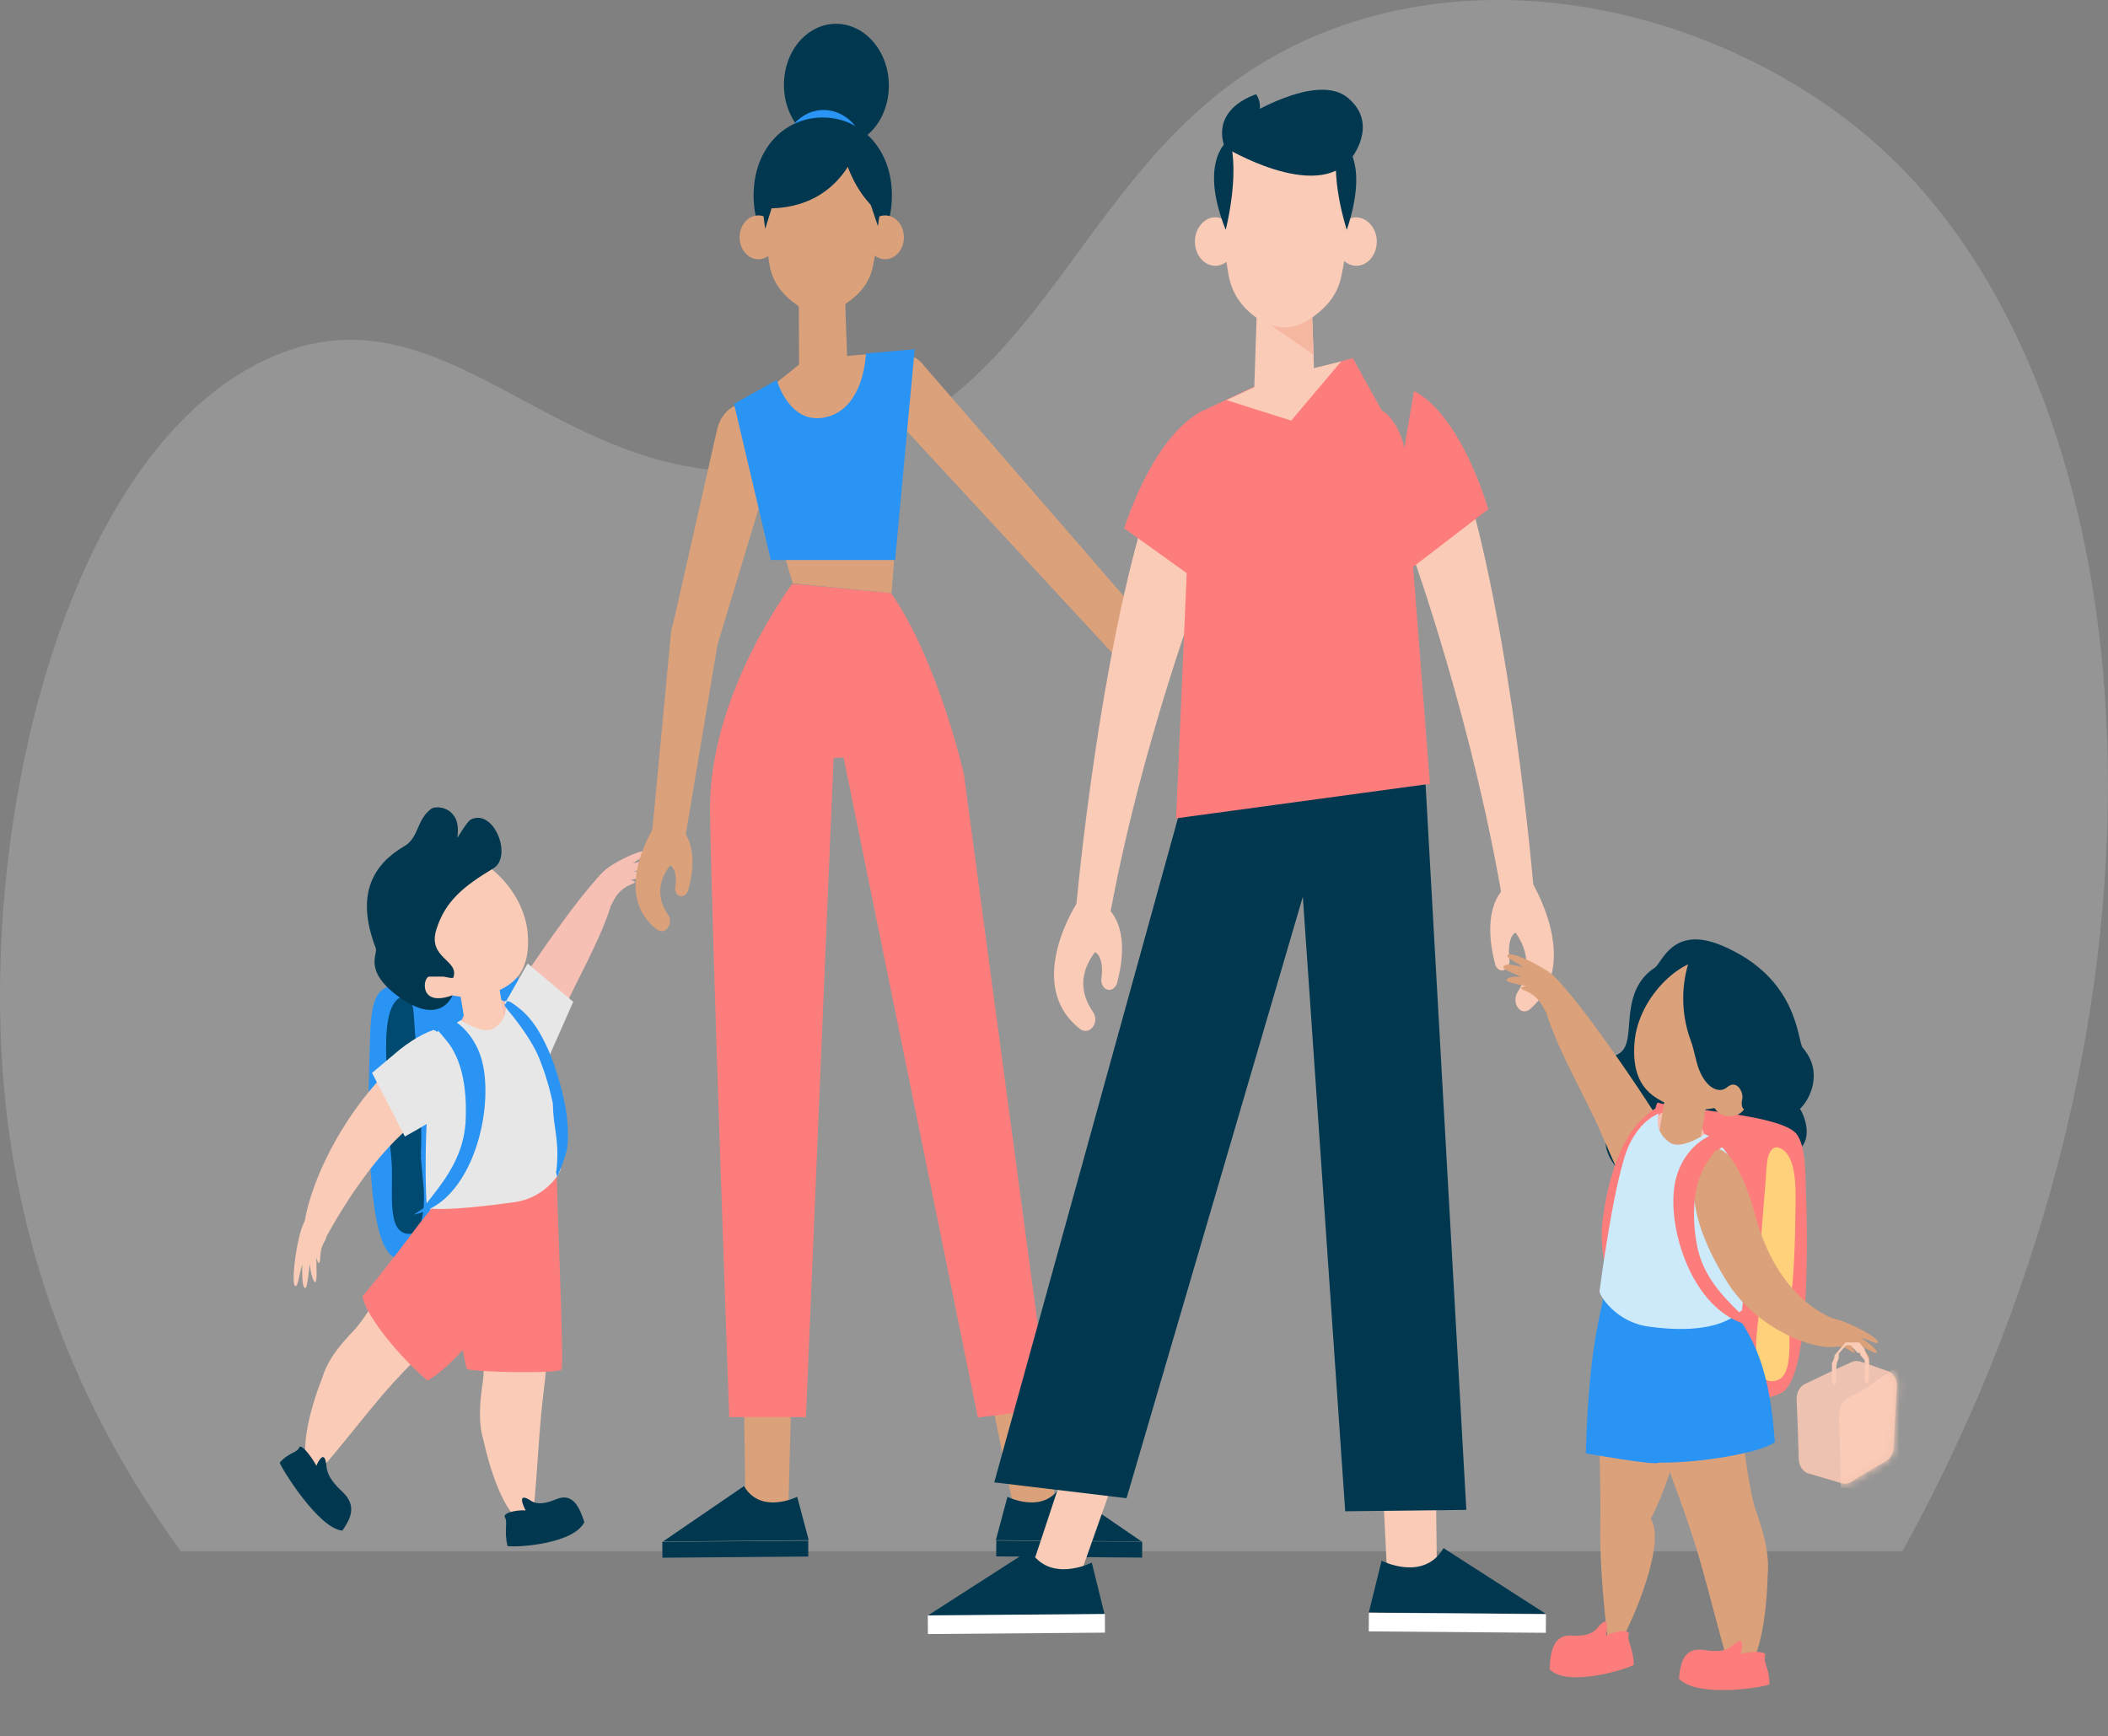 <svg width="278" height="229" viewBox="0 0 278 229" fill="none" xmlns="http://www.w3.org/2000/svg">
<rect x="0" y="0" width="278" height="229" fill="#808080" stroke="none"/>
<path opacity="0.23" d="M23.843 204.594C16.99 195.123 3.495 174.705 0.595 144.201C-2.884 107.67 8.924 59.577 35.124 47.4C60.744 35.469 75.346 69.233 108.504 60.807C141.557 52.443 142.19 15.051 177.562 3.182C203.076 -5.367 231.701 4.35 248.517 19.971C283.837 52.627 290.743 132.393 250.89 204.594H23.843Z" fill="#D9D9D9"/>
<path fill-rule="evenodd" clip-rule="evenodd" d="M69.14 166.867C71.103 165.289 68.932 126.359 67.762 126.786C65.132 127.694 52.015 128.297 49.953 130.994C48.798 132.547 48.847 135.854 48.773 137.818C48.538 144.062 48.133 162.53 51.538 165.533C53.495 167.189 67.117 168.512 69.14 166.867Z" fill="#2A94F4"/>
<path fill-rule="evenodd" clip-rule="evenodd" d="M53.24 131.366C50.848 131.969 50.868 136.578 50.941 139.636C50.983 144.036 51.14 148.454 51.605 152.71C52.002 156.53 50.738 162.772 53.998 162.735C55.628 162.716 56.004 159.801 55.901 157.021L55.501 152.705C55.523 152.496 55.539 152.357 55.504 152.139C55.751 146.156 54.947 140.216 54.58 133.992C54.489 132.702 54.424 132.762 54.249 132.238C54.131 131.723 53.826 131.319 53.24 131.366Z" fill="#004970"/>
<path fill-rule="evenodd" clip-rule="evenodd" d="M62.827 141.09C62.419 138.739 64.3 136.714 65.187 135.078C67.582 130.761 78.974 114.056 80.231 114.862C83.192 116.727 77.273 126.916 74.548 132.672C72.013 137.975 70.41 143.828 66.654 144.175C65.615 144.299 63.281 143.707 62.827 141.09Z" fill="#F7C0B5"/>
<path fill-rule="evenodd" clip-rule="evenodd" d="M66.424 132.619L69.588 127.084L75.597 132.127L71.169 142.151C71.169 142.151 65.897 135.694 66.424 132.619Z" fill="#E8E7E7"/>
<path d="M64.362 164.389L58.346 153.02C57.056 146.214 56.158 144.093 58.206 138.199C58.725 136.702 60.39 135.762 61.09 134.075C62.552 130.51 64.649 131.05 66.302 131.975C70.051 134.082 70.709 135.399 71.112 138.118L73.014 157.918C73.369 161.894 66.829 166.698 64.362 164.389Z" fill="#F7C0B5"/>
<path d="M71.818 146.61C71.818 146.61 75.073 157.592 71.819 170.162L61.369 169.768C55.299 166.121 55.426 159.306 59.761 149.327C64.376 141.933 71.818 146.61 71.818 146.61Z" fill="#F7C0B5"/>
<path d="M64.499 138.122C63.105 138.537 61.763 137.517 61.481 135.867L60.543 130.22C60.261 128.57 61.179 126.915 62.574 126.5C63.968 126.085 65.311 127.105 65.592 128.755L66.53 134.402C66.812 136.052 65.894 137.707 64.499 138.122Z" fill="#FACBB6"/>
<path d="M63.775 190.007C62.758 186.801 63.661 182.818 63.744 181.585C63.744 181.585 64.023 178.425 63.346 171.49C62.715 165.295 65.18 152.604 69.972 158.177C73.348 162.075 72.884 173.873 71.62 184.179C70.846 190.436 70.6 201.18 69.844 201.125C65.968 200.769 63.775 190.007 63.775 190.007Z" fill="#FACBB6"/>
<path fill-rule="evenodd" clip-rule="evenodd" d="M65.843 156.119C65.843 156.119 69.436 156.242 73.454 154.556C73.256 154.556 74.444 180.05 74.048 180.626C73.652 181.202 61.882 180.996 61.542 180.503C61.486 180.42 59.534 172.279 60.637 166.357C61.712 160.436 65.843 156.735 65.843 156.119Z" fill="#FD7D7C"/>
<path d="M42.523 181.661C43.463 178.448 46.345 175.921 47.082 175.005C47.082 175.005 49.023 172.705 52.262 166.783C55.135 161.477 65.164 155.973 65.941 163.587C66.47 168.958 58.509 175.111 51.883 182.35C47.866 186.756 41.823 195.053 41.255 194.499C38.4 191.622 42.523 181.661 42.523 181.661Z" fill="#FACBB6"/>
<path fill-rule="evenodd" clip-rule="evenodd" d="M69.326 199.215C69.134 198.857 68.022 196.611 70.012 197.934C71.038 198.588 72.339 198.148 73.349 197.731C75.575 196.805 76.435 198.842 77.065 200.753C75.554 203.795 67.511 204.119 66.927 203.899C66.417 201.69 67.047 200.825 66.537 200.005C66.569 199.37 68.578 199.122 69.326 199.215Z" fill="#01384F"/>
<path fill-rule="evenodd" clip-rule="evenodd" d="M41.721 193.314C41.869 192.963 42.855 190.853 43.06 193.457C43.185 194.786 44.272 195.92 45.17 196.768C47.157 198.634 46.175 200.395 45.149 201.869C42.039 201.652 37.07 193.598 36.888 192.907C38.202 191.427 39.204 191.693 39.503 190.817C39.985 190.573 41.3 192.513 41.721 193.314Z" fill="#01384F"/>
<path fill-rule="evenodd" clip-rule="evenodd" d="M68.215 166.076C68.861 164.286 68.846 160.331 68.846 160.331C68.846 160.331 66.551 159.265 65.977 158.998C57.287 154.939 58.83 157.923 47.811 170.953C48.237 173.621 52.887 179.147 56.38 182.085C59.253 180.552 65.348 174.148 68.215 166.076Z" fill="#FD7D7C"/>
<path fill-rule="evenodd" clip-rule="evenodd" d="M60.81 134.551C60.81 134.551 63.771 136.604 65.198 135.589C67.484 133.998 66.432 131.882 66.583 131.99C66.708 132.111 69.327 132.22 70.87 135.428C72.708 139.248 73.887 153.567 73.95 154.108C74.013 154.649 71.891 157.983 67.898 158.544C58.722 159.826 56.68 159.415 56.351 159.317C56.058 159.239 55.695 141.014 58.011 137.092C58.577 136.117 59.906 134.969 60.81 134.551Z" fill="#E8E7E7"/>
<path fill-rule="evenodd" clip-rule="evenodd" d="M42.586 163.986C42.586 163.986 49.65 149.835 58.1 145.986C61.541 144.436 63.643 140.323 61.966 137.019C60.289 133.715 55.65 135.756 49.274 143.242C40.14 153.855 37.572 167.875 42.586 163.986Z" fill="#FACBB6"/>
<path fill-rule="evenodd" clip-rule="evenodd" d="M42.951 163.442C42.203 164.766 42.306 165.114 42.206 166.26C42.068 167.007 41.861 166.312 41.716 165.889C41.723 167.059 41.848 169.1 41.569 169.102C41.289 169.103 40.96 167.861 40.845 166.667C40.845 166.667 40.549 169.78 40.311 169.857C39.706 170.11 39.876 166.773 39.876 166.773C39.385 168.22 39.346 169.639 38.959 169.617C38.399 169.62 38.911 164.738 39.717 162.194C40.12 160.921 41.086 159.322 41.086 159.322C41.086 159.322 43.281 162.867 42.951 163.442Z" fill="#FACBB6"/>
<path fill-rule="evenodd" clip-rule="evenodd" d="M64.329 138.334C64.329 138.334 61.4 131.651 52.753 138.399L49.066 141.505L53.398 149.908C53.352 149.813 65.971 143.648 64.329 138.334Z" fill="#E8E7E7"/>
<path fill-rule="evenodd" clip-rule="evenodd" d="M80.671 119.279C81.493 117.365 82.68 116.852 83.513 116.531C84.043 116.243 83.488 116.145 83.148 116.064C84.019 115.856 85.559 115.618 85.508 115.312C85.458 115.006 84.474 114.875 83.565 114.97C83.565 114.97 85.825 114.073 85.838 113.799C85.915 113.091 83.466 113.892 83.466 113.892C84.451 113.089 85.499 112.785 85.411 112.366C85.311 111.754 81.775 113.213 80.032 114.562C79.16 115.236 78.149 116.586 78.149 116.586C78.149 116.586 80.405 119.89 80.671 119.279Z" fill="#F7C0B5"/>
<path d="M69.595 123.128C70.051 128.973 66.909 130.163 64.728 131.101C61.496 132.517 51.849 130.418 51.393 124.573C50.937 118.728 56.66 113.658 59.991 112.926C63.339 112.173 69.139 117.283 69.595 123.128Z" fill="#FACBB6"/>
<path d="M58.125 127.382C59.6 127.496 60.646 128.251 60.486 128.984C59.993 131.464 59.05 132.424 57.574 132.309C56.098 132.194 55.455 131.063 55.611 129.684C55.75 128.326 56.649 127.267 58.125 127.382Z" fill="#FACBB6"/>
<path fill-rule="evenodd" clip-rule="evenodd" d="M59.677 131.264C59.677 131.264 58.148 135.508 52.56 131.449C47.869 128.005 49.872 125.852 49.556 125.053C46.814 117.919 49.239 113.983 53.351 111.584C55.249 110.477 54.933 108.079 56.883 106.664C57.568 106.172 60.942 106.418 60.31 110.477C60.31 110.6 61.575 108.325 62.102 108.079C65.159 106.603 67.637 112.999 65.054 114.536C61.153 116.873 58.728 118.841 57.568 122.531C56.303 126.406 60.626 126.59 59.782 128.927C59.73 129.112 58.623 128.804 58.465 128.804C58.148 128.804 56.936 128.804 56.62 128.804C55.776 128.804 55.144 132.925 59.677 131.264Z" fill="#01384F"/>
<path fill-rule="evenodd" clip-rule="evenodd" d="M66.882 133.118C66.882 133.118 69.975 136.629 71.188 139.76C71.466 140.547 71.794 141.326 72.021 142.119C72.451 143.433 72.892 145.431 72.892 145.431C72.936 145.904 72.849 144.41 72.96 146.722C73.123 149.029 73.823 151.062 73.339 154.681L73.49 155.209C73.49 155.209 74.506 152.892 74.786 151.488C75.085 149.739 74.727 146.979 74.746 147.182C74.495 145.023 72.724 136.419 68.624 133.104C66.46 131.324 66.908 132.294 66.661 132.393C66.262 132.512 67.04 133.166 66.882 133.118Z" fill="#2A94F4"/>
<path fill-rule="evenodd" clip-rule="evenodd" d="M55.542 134.843C55.542 134.843 57.568 136.071 57.626 136.064C58.002 136.37 57.064 135.005 58.831 137.184C61.56 140.372 61.523 145.604 61.399 148.021C61.131 152.011 59.257 154.932 56.817 157.994C54.999 160.272 56.709 158.714 55.514 159.572L54.585 160.183C54.585 160.183 56.533 159.938 58.625 158.12C63.604 153.677 65.073 143.885 63.29 139.024C62.203 136.052 59.73 133.75 56.82 133.623L55.076 134.196C54.256 134.723 55.714 134.822 55.542 134.843Z" fill="#2A94F4"/>
<path d="M114.062 18.071C117.272 15.668 118.191 10.661 116.115 6.888C114.039 3.115 109.754 2.005 106.544 4.409C103.335 6.812 102.416 11.819 104.492 15.592C106.568 19.365 110.853 20.475 114.062 18.071Z" fill="#01384F"/>
<path d="M111.77 26.831C114.416 24.85 115.171 20.718 113.457 17.602C111.742 14.487 108.208 13.568 105.562 15.549C102.916 17.531 102.16 21.663 103.875 24.778C105.589 27.894 109.124 28.813 111.77 26.831Z" fill="#2A94F4"/>
<path d="M105.342 39.913L105.394 50.552C105.394 52.828 106.607 52.52 108.504 52.459C110.139 52.459 111.667 52.09 111.826 50.183L111.351 36.715L105.342 39.913Z" fill="#DBA17B"/>
<path d="M117.624 25.766C117.624 31.916 113.565 36.836 108.504 36.836C103.444 36.836 99.385 31.855 99.385 25.766C99.385 19.616 103.444 15.496 108.504 15.496C113.565 15.496 117.624 19.678 117.624 25.766Z" fill="#01384F"/>
<path d="M119.206 31.301C119.206 32.9 118.099 34.191 116.728 34.191C115.358 34.191 114.25 32.9 114.25 31.301C114.25 29.702 115.358 28.41 116.728 28.41C118.099 28.41 119.206 29.702 119.206 31.301Z" fill="#DBA17B"/>
<path d="M100.017 34.191C101.385 34.191 102.495 32.897 102.495 31.301C102.495 29.704 101.385 28.41 100.017 28.41C98.649 28.41 97.539 29.704 97.539 31.301C97.539 32.897 98.649 34.191 100.017 34.191Z" fill="#DBA17B"/>
<path d="M116.043 25.949C116.043 29.578 115.568 32.776 115.146 34.989C114.725 37.203 113.459 38.741 111.667 39.971L111.351 40.217C109.453 41.508 107.081 41.57 105.183 40.279C103.285 38.987 101.915 37.327 101.493 34.989C100.755 30.684 100.65 25.949 100.65 25.949C100.65 25.949 99.912 16.724 108.241 16.909C116.57 17.093 116.043 25.949 116.043 25.949Z" fill="#DBA17B"/>
<path d="M113.512 18.016C113.512 18.016 111.509 28.348 99.859 27.426C99.859 27.426 100.333 17.278 105.974 16.417C105.974 16.417 111.509 15.495 113.512 18.016Z" fill="#01384F"/>
<path d="M110.613 16.91C110.613 16.91 111.035 24.044 115.99 28.103L116.728 24.721C116.728 24.721 117.519 17.648 110.613 16.91Z" fill="#01384F"/>
<path d="M102.284 25.765L100.913 30.193L100.333 25.765H102.284Z" fill="#01384F"/>
<path d="M114.408 25.765L115.779 29.824L116.359 25.765H114.408Z" fill="#01384F"/>
<path d="M98.33 200.423L98.119 184.987L104.34 184.618L103.918 200.792L98.33 200.423Z" fill="#DBA17B"/>
<path d="M105.13 197.412C105.13 197.412 100.333 199.811 98.119 195.998L87.418 203.316L106.659 203.132L105.13 197.412Z" fill="#01384F"/>
<path d="M87.357 205.448L106.598 205.291L106.585 203.2L87.344 203.357L87.357 205.448Z" fill="#01384F"/>
<path d="M139.659 200.423L136.971 184.987L130.75 184.618L134.071 200.792L139.659 200.423Z" fill="#DBA17B"/>
<path d="M132.859 197.412C132.859 197.412 137.656 199.811 139.87 195.998L150.571 203.316L131.33 203.132L132.859 197.412Z" fill="#01384F"/>
<path d="M150.634 203.341L131.393 203.184L131.381 205.275L150.622 205.432L150.634 203.341Z" fill="#01384F"/>
<path d="M106.29 186.895L109.928 99.996L111.246 99.873L128.958 186.957L138.342 185.788L127.113 102.087C127.113 102.087 123.739 87.204 117.519 78.225L104.498 76.995C104.498 76.995 93.428 91.57 93.639 107.007C93.85 122.443 96.169 186.895 96.169 186.895" fill="#FD7D7C"/>
<path d="M94.587 56.578L88.683 82.654C88.156 84.684 89.316 86.775 91.108 87.082C92.479 87.328 94.218 86.344 94.693 84.807L102.284 59.653C103.127 57.132 102.02 54.303 99.859 53.442C97.645 52.519 95.22 53.934 94.587 56.578Z" fill="#DBA17B"/>
<path d="M88.472 83.639L85.942 110.391L90.423 110.145L94.693 84.561C95.009 82.532 93.796 80.072 92.057 79.764C90.264 79.457 88.63 81.548 88.472 83.639Z" fill="#DBA17B"/>
<path d="M86.575 108.543C86.575 108.543 80.301 117.768 86.68 122.627C87.102 122.934 87.681 122.873 87.998 122.442L88.05 122.381C88.419 121.889 88.472 121.151 88.103 120.659C87.26 119.429 86.153 117.03 88.367 114.14C88.367 114.14 89.421 114.57 89.052 117.03C88.947 117.645 89.368 118.26 89.896 118.199C90.265 118.199 90.581 117.891 90.739 117.461C91.213 115.862 92.057 111.803 90.001 109.466L86.575 108.543Z" fill="#DBA17B"/>
<path d="M116.148 53.137L146.828 86.286L150.413 81.181L121.894 48.279C120.629 46.495 117.729 45.88 116.201 47.356L116.359 47.172C114.883 48.648 114.777 51.415 116.148 53.137Z" fill="#DBA17B"/>
<path d="M106.132 47.477L97.803 54.181L104.55 76.936L117.571 78.227L119.258 57.317L118.626 46.309L106.132 47.477Z" fill="#DBA17B"/>
<path d="M102.442 50.123C102.442 50.123 104.129 56.273 109.084 54.981C114.039 53.69 114.197 46.617 114.197 46.617L120.629 46.064L118.046 73.862H101.651L96.801 53.26L102.442 50.123Z" fill="#2A94F4"/>
<path d="M189.529 209.408L189.265 188.867L181.99 188.437L183.045 209.9L189.529 209.408Z" fill="#FACBB6"/>
<path d="M182.202 205.842C182.202 205.842 187.738 208.671 190.373 204.181L203.869 212.853L180.516 212.668L182.202 205.842Z" fill="#01384F"/>
<path d="M203.879 212.89L180.526 212.705L180.511 215.165L203.864 215.35L203.879 212.89Z" fill="white"/>
<path d="M135.073 209.778L141.873 189.237L149.148 188.807L141.557 210.27L135.073 209.778Z" fill="#FACBB6"/>
<path d="M143.982 206.087C143.982 206.087 138.447 208.916 135.811 204.426L122.316 213.098L145.669 212.913L143.982 206.087Z" fill="#01384F"/>
<path d="M122.37 215.513L145.723 215.328L145.709 212.868L122.355 213.053L122.37 215.513Z" fill="white"/>
<path d="M188 103.443L193.377 199.137L177.404 199.322L171.816 118.265L148.568 197.6L131.12 195.509L156.581 103.443H188Z" fill="#01384F"/>
<path d="M158.9 75.952C158.9 75.952 150.413 97.969 146.196 121.708L141.821 120.662C141.821 120.662 144.298 92.003 150.15 70.724L158.9 75.952Z" fill="#FACBB6"/>
<path d="M142.242 118.754C142.242 118.754 134.81 129.762 142.453 135.728C142.98 136.097 143.613 136.035 144.035 135.543L144.088 135.482C144.562 134.928 144.562 134.067 144.14 133.452C143.086 131.976 141.768 129.024 144.404 125.58C144.404 125.58 145.669 126.072 145.247 129.086C145.142 129.824 145.616 130.562 146.302 130.562C146.723 130.562 147.145 130.193 147.303 129.701C147.83 127.733 148.885 122.936 146.354 120.045L142.242 118.754Z" fill="#FACBB6"/>
<path d="M158.795 54.119C158.795 54.119 152.838 56.087 148.252 69.679L159.322 77.612L161.694 70.294L158.795 54.119Z" fill="#FD7D7C"/>
<path d="M186.365 73.431C186.365 73.431 194.273 95.448 198.226 119.187L202.338 118.142C202.338 118.142 200.019 89.483 194.536 68.204L186.365 73.431Z" fill="#FACBB6"/>
<path d="M201.917 116.173C201.917 116.173 208.822 127.181 201.706 133.147C201.231 133.516 200.599 133.454 200.23 132.962L200.177 132.901C199.755 132.347 199.755 131.486 200.124 130.871C201.073 129.395 202.338 126.443 199.861 122.999C199.861 122.999 198.701 123.491 199.07 126.505C199.175 127.243 198.701 127.981 198.068 127.981C197.647 127.981 197.278 127.612 197.172 127.12C196.645 125.152 195.696 120.355 198.068 117.464L201.917 116.173Z" fill="#FACBB6"/>
<path d="M186.471 51.599C186.471 51.599 192.006 53.567 196.276 67.158L185.944 75.092L183.73 67.773L186.471 51.599Z" fill="#FD7D7C"/>
<path d="M178.405 47.229L182.254 54.178C183.677 54.794 185.417 58.176 185.258 60.083C185.258 60.267 185.206 60.452 185.258 60.636L188.579 103.378L155.105 107.929L157.319 56.7C157.055 55.408 157.372 54.794 158.373 54.301L166.07 50.673L178.405 47.229Z" fill="#FD7D7C"/>
<path d="M173.345 50.369L172.976 39.545L165.806 39.299L165.385 51.968C165.332 53.382 166.334 53.075 167.546 53.013L171.5 52.767C172.554 52.767 173.397 51.66 173.345 50.369Z" fill="#FACBB6"/>
<path d="M166.07 41.819L173.239 46.8L172.976 39.605L166.07 41.819Z" fill="#F6B7A0"/>
<path d="M181.569 31.858C181.569 33.641 180.356 35.056 178.88 35.056C177.404 35.056 176.192 33.641 176.192 31.858C176.192 30.074 177.404 28.66 178.88 28.66C180.356 28.721 181.569 30.136 181.569 31.858Z" fill="#FACBB6"/>
<path d="M157.583 31.858C157.583 33.641 158.795 35.056 160.271 35.056C161.747 35.056 162.96 33.641 162.96 31.858C162.96 30.074 161.747 28.66 160.271 28.66C158.795 28.66 157.583 30.136 157.583 31.858Z" fill="#FACBB6"/>
<path d="M177.931 26.199C177.931 30.258 177.457 33.763 176.929 36.285C176.455 38.745 175.084 40.405 173.134 41.82L172.765 42.066C170.709 43.542 168.126 43.542 166.017 42.127C163.909 40.713 162.485 38.868 162.011 36.223C161.167 31.488 161.115 26.199 161.115 26.199C161.115 26.199 160.324 15.928 169.391 16.113C178.511 16.297 177.931 26.199 177.931 26.199Z" fill="#FACBB6"/>
<path d="M161.642 30.317C161.642 30.317 163.54 23.06 162.169 18.325C162.169 18.325 157.899 20.908 161.642 30.317Z" fill="#01384F"/>
<path d="M177.615 30.317C177.615 30.317 175.19 23.06 176.613 18.325C176.561 18.325 180.936 20.293 177.615 30.317Z" fill="#01384F"/>
<path d="M161.537 19.435C161.537 19.435 173.503 26.692 178.142 20.972C178.142 20.972 181.938 16.421 177.773 12.916C173.609 9.41 164.014 15.56 164.014 15.56C164.014 15.56 161.853 16.175 161.537 19.435Z" fill="#01384F"/>
<path d="M161.537 19.436C161.537 19.436 159.323 14.762 165.649 12.425C165.649 12.425 167.177 14.331 164.963 16.791C162.802 19.251 161.537 19.436 161.537 19.436Z" fill="#01384F"/>
<path d="M167.915 49.878L161.747 52.769L170.287 55.475L176.877 47.664L167.915 49.878Z" fill="#FACBB6"/>
<path fill-rule="evenodd" clip-rule="evenodd" d="M214.679 136.727C215.062 134.278 214.573 130.031 218.218 127.64C219.182 127.034 220.551 121.966 227.057 124.701C237.295 129.014 236.992 137.329 237.748 138.196C240.503 141.368 238.725 144.983 237.367 146.258C237.473 146.241 239.044 149.143 237.775 151.048C235.59 154.348 234.251 151.903 233.695 151.725C234.779 152.92 235.462 155.544 233.564 158.192C232.067 160.247 229.589 158.549 228.43 157.972C227.777 157.619 227.198 156.914 226.633 156.357C226.709 157.142 226.762 154.896 226.422 155.556C225.207 157.756 221.895 159.412 220.903 155.813C221.141 155.776 220.56 157.005 220.488 157.092C220.061 157.69 219.045 158.038 218.451 158.018C216.858 157.964 216.098 156.224 215.908 154.244C216.067 154.219 215.671 154.585 215.595 154.635C215.341 154.788 215.064 154.983 214.772 155.029C214.003 155.149 213.38 154.261 212.853 153.547C211.929 152.327 211.437 150.849 211.952 149.213C212.01 148.977 212.627 148.122 212.624 148.084C212.226 148.146 211.896 147.515 211.618 147.142C210.908 146.191 210.419 144.751 210.528 143.369C210.613 142.293 211.023 141.243 211.508 140.409C212.474 138.703 214.224 139.832 214.679 136.727Z" fill="#01384F"/>
<path fill-rule="evenodd" clip-rule="evenodd" d="M217.258 184.846C215.244 183.292 217.437 145.066 218.665 145.431C221.339 146.335 234.818 146.907 236.928 149.565C238.096 151.103 238.064 154.306 238.138 156.211C238.38 162.354 238.776 180.495 235.303 183.451C233.365 185.155 219.379 186.457 217.258 184.846Z" fill="#FD7D7C"/>
<path fill-rule="evenodd" clip-rule="evenodd" d="M234.421 151.32C236.884 151.93 236.863 156.4 236.785 159.452C236.743 163.74 236.603 168.105 236.076 172.343C235.651 176.07 236.995 182.252 233.581 182.162C231.874 182.117 231.495 179.259 231.613 176.573L232.036 172.351C232.015 172.168 231.994 171.985 232.025 171.794C231.775 165.877 232.598 160.041 232.968 153.965C233.09 152.705 233.143 152.697 233.303 152.238C233.509 151.71 233.78 151.295 234.421 151.32Z" fill="#FED17A"/>
<path fill-rule="evenodd" clip-rule="evenodd" d="M222.743 156.472C223.172 153.96 221.212 151.873 220.227 150.114C217.673 145.565 205.635 127.857 204.295 128.697C201.155 130.699 207.399 141.476 210.3 147.553C212.982 153.201 214.671 159.364 218.67 159.749C219.763 159.911 222.27 159.278 222.743 156.472Z" fill="#DBA17B"/>
<path d="M221.099 181.163L227.473 169.155C228.85 161.944 229.785 159.699 227.619 153.455C227.068 151.862 225.295 150.896 224.551 149.071C223.014 145.315 220.789 145.866 219.038 146.829C215.051 149.066 214.374 150.451 213.948 153.329L211.951 174.331C211.564 178.548 218.498 183.617 221.099 181.163Z" fill="#F7C0B5"/>
<path d="M213.198 162.351C213.198 162.351 209.758 173.977 213.201 187.31L224.281 186.887C230.699 183.022 230.572 175.804 225.99 165.243C221.086 157.398 213.198 162.351 213.198 162.351Z" fill="#F7C0B5"/>
<path d="M220.942 153.352C222.424 153.793 223.846 152.71 224.132 150.979L225.124 145.006C225.423 143.253 224.449 141.5 222.986 141.075C221.523 140.65 220.083 141.717 219.797 143.448L218.805 149.421C218.518 151.153 219.48 152.927 220.942 153.352Z" fill="#DBA17B"/>
<path d="M212.656 218.474C215.749 213.451 219.701 203.211 217.695 200.324C217.695 200.324 219.821 196.601 221.557 189.476C223.13 183.111 219.608 170.382 213.785 175.232C209.678 178.632 211.238 190.061 211.046 201.068C210.905 207.757 212.179 219.213 212.656 218.474Z" fill="#DBA17B"/>
<path d="M233.11 207.837C233.523 204.051 231.709 199.845 231.334 198.493C231.334 198.493 230.344 195.063 229.62 187.195C228.972 180.17 221.199 168.836 217.199 176.072C214.371 181.156 219.793 191.986 223.37 203.105C225.543 209.86 228.118 221.731 228.911 221.488C233.021 220.255 233.11 207.837 233.11 207.837Z" fill="#DBA17B"/>
<path fill-rule="evenodd" clip-rule="evenodd" d="M211.786 215.705C211.872 215.236 212.389 212.59 210.709 214.67C209.854 215.732 208.398 215.784 207.297 215.71C204.77 215.559 204.459 217.972 204.354 220.151C206.719 222.655 214.935 220.03 215.467 219.548C215.362 217.103 214.496 216.5 214.815 215.42C214.603 214.821 212.526 215.323 211.786 215.705Z" fill="#FD7D7C"/>
<path fill-rule="evenodd" clip-rule="evenodd" d="M229.558 218.142C229.668 217.717 230.326 215.322 228.443 217.054C227.485 217.94 225.921 217.817 224.743 217.619C222.038 217.182 221.611 219.385 221.414 221.395C223.853 223.996 232.768 222.525 233.357 222.141C233.339 219.859 232.434 219.198 232.819 218.233C232.679 217.652 230.367 217.875 229.558 218.142Z" fill="#FD7D7C"/>
<path fill-rule="evenodd" clip-rule="evenodd" d="M216.361 171.939C216.466 171.693 216.572 171.447 216.73 171.262C217.942 169.479 222.159 168.064 222.159 168.064C222.159 168.064 224.69 169.417 225.27 169.848C232.808 175.321 233.599 184.546 234.073 190.204C232.017 191.68 224.057 192.972 218.733 192.91C218.364 193.341 209.139 191.68 209.139 191.68C209.139 191.68 209.244 185.653 209.929 179.749C210.404 175.444 211.564 170.832 211.511 170.77C213.25 171.385 214.99 171.754 216.361 171.939Z" fill="#2A94F4"/>
<path fill-rule="evenodd" clip-rule="evenodd" d="M218.786 147.093C218.786 147.093 215.57 151.029 214.516 154.35C214.252 155.149 213.989 156.01 213.778 156.871C213.409 158.286 213.145 160.315 213.145 160.315C213.145 160.807 213.092 159.27 213.198 161.668C213.251 164.005 212.671 166.158 213.62 169.725L213.514 170.278C213.514 170.278 212.091 168.064 211.669 166.65C211.142 164.928 211.247 162.099 211.247 162.283C211.353 160.069 212.46 151.213 216.835 147.339C219.155 145.309 218.733 146.293 219.049 146.355C219.471 146.478 218.68 147.216 218.786 147.093Z" fill="#FD7D7C"/>
<path fill-rule="evenodd" clip-rule="evenodd" d="M224.865 149.578C224.865 149.578 221.726 151.728 220.204 150.688C217.786 148.999 218.88 146.745 218.763 146.859C218.62 146.961 216.515 147.57 214.873 150.951C212.928 154.999 211.024 169.699 210.947 170.27C210.896 170.852 213.133 174.376 217.372 174.955C227.098 176.319 229.335 172.945 229.704 172.846C230.015 172.754 230.288 156.391 227.834 152.228C227.233 151.244 225.82 150.019 224.865 149.578Z" fill="#CDEAFB"/>
<path fill-rule="evenodd" clip-rule="evenodd" d="M243.353 174.426C243.353 174.426 234.851 172.988 231.441 160.146C230.149 155.367 227.567 149.492 224.995 152.237C222.423 154.981 222.625 160.946 227.887 169.257C233.321 177.793 246.598 180.396 243.353 174.426Z" fill="#DBA17B"/>
<path fill-rule="evenodd" clip-rule="evenodd" d="M242.153 177.595C243.244 177.591 243.519 177.875 244.342 178.346C244.879 178.637 244.422 178.003 244.193 177.686C245.005 178.261 246.405 179.473 246.52 179.2C246.636 178.927 245.82 177.973 245.066 177.262C245.066 177.262 247.321 178.636 247.473 178.433C247.824 177.994 245.413 176.443 245.413 176.443C246.519 176.716 247.581 177.401 247.66 177.058C247.808 176.475 244.256 174.582 242.223 174.008C241.248 173.739 239.839 173.873 239.839 173.873C239.839 173.873 241.621 177.684 242.153 177.595Z" fill="#DBA17B"/>
<path fill-rule="evenodd" clip-rule="evenodd" d="M203.809 133.408C202.902 131.404 201.698 130.874 200.828 130.526C200.267 130.284 200.91 130.131 201.232 130.055C200.326 129.813 198.67 129.603 198.693 129.239C198.717 128.874 199.789 128.766 200.707 128.825C200.707 128.825 198.287 127.948 198.251 127.614C198.25 126.732 200.872 127.594 200.872 127.594C199.858 126.79 198.702 126.412 198.785 126.017C198.916 125.333 202.611 126.968 204.507 128.377C205.413 129.06 206.499 130.531 206.499 130.531C206.499 130.531 204.144 134.031 203.809 133.408Z" fill="#DBA17B"/>
<path d="M215.556 137.493C215.064 143.696 218.414 144.928 220.707 145.954C224.13 147.455 234.336 145.223 234.829 139.02C235.321 132.817 229.255 127.475 225.726 126.676C222.181 125.858 216.048 131.291 215.556 137.493Z" fill="#DBA17B"/>
<path d="M227.712 141.969C226.152 142.092 225.046 142.877 225.202 143.683C225.74 146.294 226.743 147.337 228.302 147.214C229.862 147.092 230.554 145.874 230.386 144.438C230.232 142.984 229.271 141.847 227.712 141.969Z" fill="#DBA17B"/>
<path fill-rule="evenodd" clip-rule="evenodd" d="M222.974 126.139C221.668 129.586 221.618 133.631 223.004 137.332C223.458 138.561 223.583 139.797 224.061 141.041C224.966 143.426 226.669 144.335 227.767 143.395C229.071 142.302 229.944 144.07 229.773 144.913C229.438 146.499 230.295 146.43 230.577 146.392C230.858 146.355 231.153 146.045 231.384 145.906C232.692 145.272 233.657 143.899 234.326 142.448C235.048 140.855 235.871 137.743 235.433 135.927C233.981 129.972 228.552 125.431 227.799 125.072C226.339 124.383 223.465 124.685 222.731 126.622" fill="#01384F"/>
<path fill-rule="evenodd" clip-rule="evenodd" d="M228.485 150.289C228.485 150.289 226.535 151.704 226.482 151.765C226.113 152.134 226.957 150.658 225.322 152.995C222.845 156.501 223.319 161.544 223.741 163.942C224.374 167.755 226.588 170.4 229.382 173.106C231.437 175.074 229.592 173.782 230.858 174.459L231.859 174.951C231.859 174.951 229.856 174.951 227.589 173.413C222.107 169.723 219.682 160.314 221.052 155.332C221.843 152.319 224.215 149.736 227.167 149.305L228.96 149.613C229.803 150.043 228.327 150.289 228.485 150.289Z" fill="#FD7D7C"/>
<path fill-rule="evenodd" clip-rule="evenodd" d="M238.029 182.533C237.361 182.841 236.931 183.64 236.931 184.501C237.026 186.592 237.17 190.405 237.218 192.496C237.265 193.357 237.791 194.157 238.507 194.341C239.844 194.71 241.85 195.325 242.901 195.633C243.331 195.756 243.761 195.694 244.143 195.448C245.194 194.772 247.486 193.419 248.776 192.681C249.301 192.373 249.683 191.697 249.731 191.02C249.826 189.052 250.018 185.055 250.161 182.841C250.209 181.918 249.683 181.057 248.919 180.811C247.773 180.442 246.197 179.827 245.337 179.581C244.955 179.458 244.573 179.458 244.191 179.643C242.901 180.196 239.749 181.734 238.029 182.533Z" fill="#EEC2B0"/>
<mask id="mask0_7012_4039" style="mask-type:luminance" maskUnits="userSpaceOnUse" x="236" y="179" width="15" height="17">
<path d="M238.029 182.533C237.361 182.841 236.931 183.64 236.931 184.501C237.026 186.592 237.17 190.405 237.218 192.496C237.265 193.357 237.791 194.157 238.507 194.341C239.844 194.71 241.85 195.325 242.901 195.633C243.331 195.756 243.761 195.694 244.143 195.448C245.194 194.772 247.486 193.419 248.776 192.681C249.301 192.373 249.683 191.697 249.731 191.02C249.826 189.052 250.018 185.055 250.161 182.841C250.209 181.918 249.683 181.057 248.919 180.811C247.773 180.442 246.197 179.827 245.337 179.581C244.955 179.458 244.573 179.458 244.191 179.643C242.901 180.196 239.749 181.734 238.029 182.533Z" fill="white"/>
</mask>
<g mask="url(#mask0_7012_4039)">
<path fill-rule="evenodd" clip-rule="evenodd" d="M242.75 196.242C242.754 194.8 242.706 193.421 242.659 191.976C242.644 191.057 242.628 190.138 242.612 189.22C242.604 188.105 242.408 186.65 242.697 185.62C242.987 184.589 243.8 184.312 244.515 183.963C245.641 183.377 246.721 182.658 247.751 181.935C248.679 181.272 249.609 180.543 250.537 179.88C250.847 179.637 251.36 179.341 251.698 179.69C252.855 180.942 252.394 183.863 252.23 185.557C251.985 188.098 251.735 192.081 250.16 193.95C249.215 195.071 247.839 195.641 246.661 196.289L242.75 196.242Z" fill="#FACBB6"/>
</g>
<path fill-rule="evenodd" clip-rule="evenodd" d="M244.073 177.43H244.02H243.967H243.914H243.862H243.809H243.756H243.704H243.651H243.598H243.545H243.493L243.44 177.492L243.387 177.553H243.335L243.282 177.615L243.229 177.676L243.176 177.738L243.124 177.799L243.071 177.861L243.018 177.922L242.966 177.984L242.913 178.045L242.86 178.107L242.807 178.168L242.755 178.23L242.702 178.291L242.649 178.353L242.597 178.414L242.544 178.476L242.491 178.537V178.599V178.66V178.722V178.783V178.845V178.906V178.968V179.029V179.091V179.152L242.438 179.275L242.386 179.398L242.333 179.521L242.28 179.644L242.228 179.767V179.89V180.013L242.175 180.136V180.259V180.382V180.505V180.628V180.751V180.874V180.997V181.12V181.182V181.305V181.428V181.551V181.674V181.797V181.92V182.043V182.227L242.122 182.35L242.017 182.596L241.859 182.719L241.753 182.535L241.648 182.289L241.595 182.166V181.981V181.858V181.735V181.612V181.489V181.366V181.243V181.12V181.059V180.936V180.813V180.69V180.567V180.444V180.321V180.198V180.075V179.952V179.829L241.648 179.706L241.7 179.583L241.753 179.46L241.806 179.337L241.859 179.214L241.911 179.091V179.029V178.968V178.906V178.845V178.783L241.964 178.722L242.017 178.66L242.069 178.599L242.122 178.537L242.175 178.476L242.228 178.414L242.28 178.353L242.333 178.291L242.386 178.23L242.438 178.168L242.491 178.107L242.544 178.045L242.597 177.984L242.649 177.922L242.702 177.861L242.755 177.799L242.807 177.738L242.86 177.676L242.913 177.615L242.966 177.553L243.018 177.492L243.071 177.43L243.124 177.369L243.176 177.307L243.229 177.246L243.282 177.184L243.335 177.123L243.387 177.061H243.44H243.493H243.545H243.598H243.651H243.704H243.756H243.809H243.862H243.914H243.967H244.02H244.073H244.125H244.178H244.231H244.283H244.336H244.389H244.442H244.494H244.547H244.6H244.652H244.705H244.758H244.811H244.863H244.916H244.969H245.021H245.074H245.127H245.18L245.232 177.123L245.285 177.184L245.338 177.246L245.391 177.307L245.443 177.369L245.496 177.43L245.549 177.492L245.601 177.553L245.654 177.615L245.707 177.676L245.76 177.738L245.812 177.799L245.865 177.861L245.918 177.922V177.984V178.045V178.107L245.97 178.168L246.023 178.291L246.076 178.414L246.129 178.537L246.181 178.66L246.234 178.783L246.287 178.906L246.339 179.029L246.392 179.152L246.445 179.275L246.498 179.398V179.521V179.644V179.767V179.89V180.013V180.136V180.259V180.382V180.505V180.628V180.751V180.874V180.997V181.12V181.243V181.366V181.551V181.735V181.92V182.043V182.104L246.234 182.473L245.918 182.166V182.104V181.981V181.797V181.612V181.428V181.305V181.182V181.059V180.936V180.813V180.69V180.567V180.444V180.321V180.198V180.075V179.952V179.829V179.706V179.583V179.46L245.865 179.337L245.812 179.275L245.76 179.214L245.707 179.152L245.654 179.091L245.601 179.029L245.549 178.968L245.496 178.906L245.443 178.845L245.391 178.783L245.338 178.722V178.66V178.599V178.537V178.476V178.414H245.285H245.232H245.18H245.127H245.074H245.021H244.969L244.073 177.43Z" fill="#FACBB6"/>
</svg>
